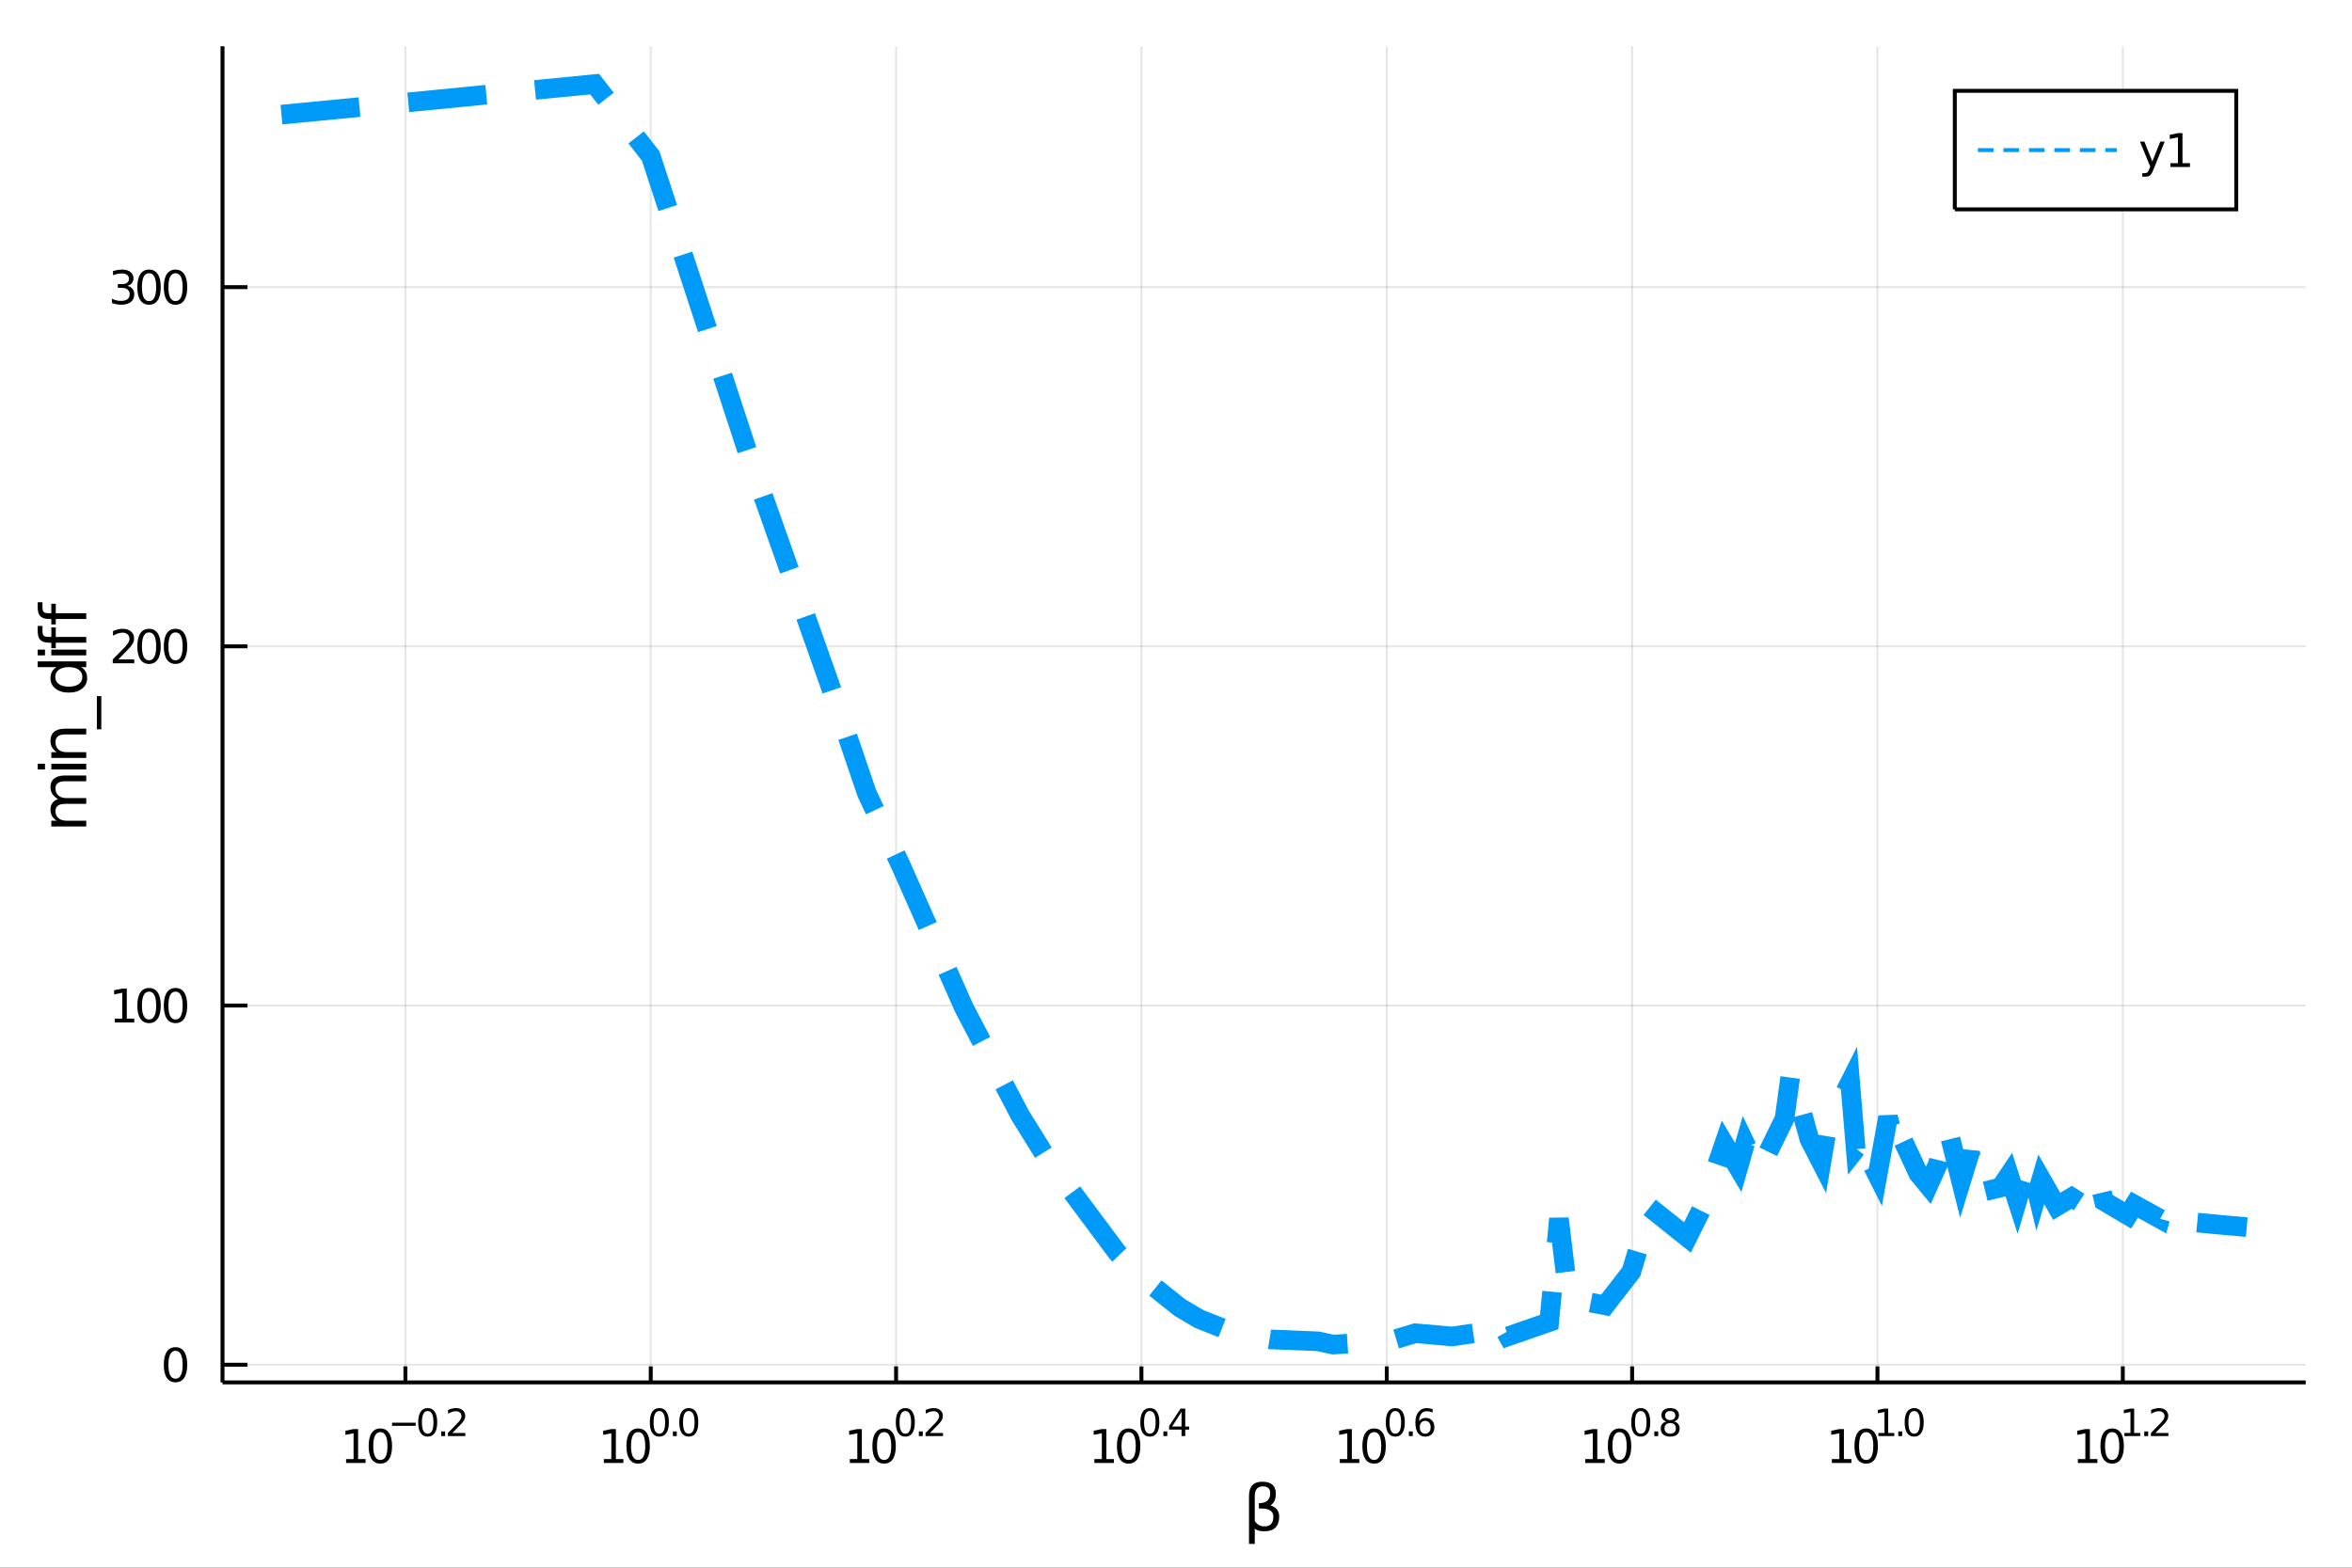 <?xml version="1.0" encoding="utf-8"?>
<svg xmlns="http://www.w3.org/2000/svg" xmlns:xlink="http://www.w3.org/1999/xlink" width="600" height="400" viewBox="0 0 2400 1600">
<rect x="0" y="0" width="2400" height="1600" fill="#333333" stroke="none"/>
<defs>
  <clipPath id="clip460">
    <rect x="0" y="0" width="2400" height="1600"/>
  </clipPath>
</defs>
<path clip-path="url(#clip460)" d="
M0 1600 L2400 1600 L2400 0 L0 0  Z
  " fill="#ffffff" fill-rule="evenodd" fill-opacity="1"/>
<defs>
  <clipPath id="clip461">
    <rect x="480" y="0" width="1681" height="1600"/>
  </clipPath>
</defs>
<path clip-path="url(#clip460)" d="
M227.042 1410.9 L2352.76 1410.9 L2352.76 47.244 L227.042 47.244  Z
  " fill="#ffffff" fill-rule="evenodd" fill-opacity="1"/>
<defs>
  <clipPath id="clip462">
    <rect x="227" y="47" width="2127" height="1365"/>
  </clipPath>
</defs>
<polyline clip-path="url(#clip462)" style="stroke:#000000; stroke-width:2; stroke-opacity:0.1; fill:none" points="
  413.669,1410.9 413.669,47.244 
  "/>
<polyline clip-path="url(#clip462)" style="stroke:#000000; stroke-width:2; stroke-opacity:0.1; fill:none" points="
  664.02,1410.9 664.02,47.244 
  "/>
<polyline clip-path="url(#clip462)" style="stroke:#000000; stroke-width:2; stroke-opacity:0.1; fill:none" points="
  914.372,1410.9 914.372,47.244 
  "/>
<polyline clip-path="url(#clip462)" style="stroke:#000000; stroke-width:2; stroke-opacity:0.1; fill:none" points="
  1164.72,1410.9 1164.72,47.244 
  "/>
<polyline clip-path="url(#clip462)" style="stroke:#000000; stroke-width:2; stroke-opacity:0.1; fill:none" points="
  1415.07,1410.9 1415.07,47.244 
  "/>
<polyline clip-path="url(#clip462)" style="stroke:#000000; stroke-width:2; stroke-opacity:0.1; fill:none" points="
  1665.43,1410.9 1665.43,47.244 
  "/>
<polyline clip-path="url(#clip462)" style="stroke:#000000; stroke-width:2; stroke-opacity:0.1; fill:none" points="
  1915.78,1410.9 1915.78,47.244 
  "/>
<polyline clip-path="url(#clip462)" style="stroke:#000000; stroke-width:2; stroke-opacity:0.1; fill:none" points="
  2166.13,1410.9 2166.13,47.244 
  "/>
<polyline clip-path="url(#clip460)" style="stroke:#000000; stroke-width:4; stroke-opacity:1; fill:none" points="
  227.042,1410.9 2352.76,1410.9 
  "/>
<polyline clip-path="url(#clip460)" style="stroke:#000000; stroke-width:4; stroke-opacity:1; fill:none" points="
  413.669,1410.9 413.669,1394.53 
  "/>
<polyline clip-path="url(#clip460)" style="stroke:#000000; stroke-width:4; stroke-opacity:1; fill:none" points="
  664.02,1410.9 664.02,1394.53 
  "/>
<polyline clip-path="url(#clip460)" style="stroke:#000000; stroke-width:4; stroke-opacity:1; fill:none" points="
  914.372,1410.9 914.372,1394.53 
  "/>
<polyline clip-path="url(#clip460)" style="stroke:#000000; stroke-width:4; stroke-opacity:1; fill:none" points="
  1164.72,1410.9 1164.72,1394.53 
  "/>
<polyline clip-path="url(#clip460)" style="stroke:#000000; stroke-width:4; stroke-opacity:1; fill:none" points="
  1415.07,1410.9 1415.07,1394.53 
  "/>
<polyline clip-path="url(#clip460)" style="stroke:#000000; stroke-width:4; stroke-opacity:1; fill:none" points="
  1665.43,1410.9 1665.43,1394.53 
  "/>
<polyline clip-path="url(#clip460)" style="stroke:#000000; stroke-width:4; stroke-opacity:1; fill:none" points="
  1915.78,1410.9 1915.78,1394.53 
  "/>
<polyline clip-path="url(#clip460)" style="stroke:#000000; stroke-width:4; stroke-opacity:1; fill:none" points="
  2166.13,1410.9 2166.13,1394.53 
  "/>
<path clip-path="url(#clip460)" d="M 0 0 M353.145 1489.17 L360.784 1489.17 L360.784 1462.8 L352.473 1464.47 L352.473 1460.21 L360.737 1458.54 L365.413 1458.54 L365.413 1489.17 L373.052 1489.17 L373.052 1493.1 L353.145 1493.1 L353.145 1489.17 Z" fill="#000000" fill-rule="evenodd" fill-opacity="1" /><path clip-path="url(#clip460)" d="M 0 0 M388.121 1461.62 Q384.51 1461.62 382.682 1465.19 Q380.876 1468.73 380.876 1475.86 Q380.876 1482.97 382.682 1486.53 Q384.51 1490.07 388.121 1490.07 Q391.756 1490.07 393.561 1486.53 Q395.39 1482.97 395.39 1475.86 Q395.39 1468.73 393.561 1465.19 Q391.756 1461.62 388.121 1461.62 M388.121 1457.92 Q393.932 1457.92 396.987 1462.53 Q400.066 1467.11 400.066 1475.86 Q400.066 1484.59 396.987 1489.19 Q393.932 1493.78 388.121 1493.78 Q382.311 1493.78 379.233 1489.19 Q376.177 1484.59 376.177 1475.86 Q376.177 1467.11 379.233 1462.53 Q382.311 1457.92 388.121 1457.92 Z" fill="#000000" fill-rule="evenodd" fill-opacity="1" /><path clip-path="url(#clip460)" d="M 0 0 M400.066 1452.02 L424.177 1452.02 L424.177 1455.22 L400.066 1455.22 L400.066 1452.02 Z" fill="#000000" fill-rule="evenodd" fill-opacity="1" /><path clip-path="url(#clip460)" d="M 0 0 M436.421 1440.11 Q433.487 1440.11 432.001 1443.01 Q430.534 1445.89 430.534 1451.68 Q430.534 1457.46 432.001 1460.35 Q433.487 1463.23 436.421 1463.23 Q439.374 1463.23 440.841 1460.35 Q442.327 1457.46 442.327 1451.68 Q442.327 1445.89 440.841 1443.01 Q439.374 1440.11 436.421 1440.11 M436.421 1437.11 Q441.142 1437.11 443.625 1440.85 Q446.126 1444.57 446.126 1451.68 Q446.126 1458.77 443.625 1462.51 Q441.142 1466.24 436.421 1466.24 Q431.7 1466.24 429.199 1462.51 Q426.716 1458.77 426.716 1451.68 Q426.716 1444.57 429.199 1440.85 Q431.7 1437.11 436.421 1437.11 Z" fill="#000000" fill-rule="evenodd" fill-opacity="1" /><path clip-path="url(#clip460)" d="M 0 0 M450.245 1460.92 L454.213 1460.92 L454.213 1465.69 L450.245 1465.69 L450.245 1460.92 Z" fill="#000000" fill-rule="evenodd" fill-opacity="1" /><path clip-path="url(#clip460)" d="M 0 0 M461.605 1462.5 L474.864 1462.5 L474.864 1465.69 L457.035 1465.69 L457.035 1462.5 Q459.197 1460.26 462.921 1456.5 Q466.664 1452.72 467.623 1451.63 Q469.448 1449.58 470.162 1448.16 Q470.896 1446.74 470.896 1445.36 Q470.896 1443.12 469.316 1441.71 Q467.755 1440.3 465.235 1440.3 Q463.448 1440.3 461.454 1440.92 Q459.48 1441.54 457.223 1442.8 L457.223 1438.97 Q459.517 1438.05 461.511 1437.58 Q463.504 1437.11 465.16 1437.11 Q469.523 1437.11 472.118 1439.29 Q474.714 1441.47 474.714 1445.12 Q474.714 1446.85 474.056 1448.41 Q473.416 1449.95 471.705 1452.06 Q471.234 1452.6 468.714 1455.22 Q466.194 1457.81 461.605 1462.5 Z" fill="#000000" fill-rule="evenodd" fill-opacity="1" /><path clip-path="url(#clip460)" d="M 0 0 M616.173 1489.17 L623.812 1489.17 L623.812 1462.8 L615.501 1464.47 L615.501 1460.21 L623.765 1458.54 L628.441 1458.54 L628.441 1489.17 L636.08 1489.17 L636.08 1493.1 L616.173 1493.1 L616.173 1489.17 Z" fill="#000000" fill-rule="evenodd" fill-opacity="1" /><path clip-path="url(#clip460)" d="M 0 0 M651.149 1461.62 Q647.538 1461.62 645.71 1465.19 Q643.904 1468.73 643.904 1475.86 Q643.904 1482.97 645.71 1486.53 Q647.538 1490.07 651.149 1490.07 Q654.784 1490.07 656.589 1486.53 Q658.418 1482.97 658.418 1475.86 Q658.418 1468.73 656.589 1465.19 Q654.784 1461.62 651.149 1461.62 M651.149 1457.92 Q656.959 1457.92 660.015 1462.53 Q663.094 1467.11 663.094 1475.86 Q663.094 1484.59 660.015 1489.19 Q656.959 1493.78 651.149 1493.78 Q645.339 1493.78 642.261 1489.19 Q639.205 1484.59 639.205 1475.86 Q639.205 1467.11 642.261 1462.53 Q645.339 1457.92 651.149 1457.92 Z" fill="#000000" fill-rule="evenodd" fill-opacity="1" /><path clip-path="url(#clip460)" d="M 0 0 M672.799 1440.11 Q669.865 1440.11 668.379 1443.01 Q666.912 1445.89 666.912 1451.68 Q666.912 1457.46 668.379 1460.35 Q669.865 1463.23 672.799 1463.23 Q675.751 1463.23 677.218 1460.35 Q678.704 1457.46 678.704 1451.68 Q678.704 1445.89 677.218 1443.01 Q675.751 1440.11 672.799 1440.11 M672.799 1437.11 Q677.519 1437.11 680.002 1440.85 Q682.503 1444.57 682.503 1451.68 Q682.503 1458.77 680.002 1462.51 Q677.519 1466.24 672.799 1466.24 Q668.078 1466.24 665.576 1462.51 Q663.094 1458.77 663.094 1451.68 Q663.094 1444.57 665.576 1440.85 Q668.078 1437.11 672.799 1437.11 Z" fill="#000000" fill-rule="evenodd" fill-opacity="1" /><path clip-path="url(#clip460)" d="M 0 0 M686.622 1460.92 L690.591 1460.92 L690.591 1465.69 L686.622 1465.69 L686.622 1460.92 Z" fill="#000000" fill-rule="evenodd" fill-opacity="1" /><path clip-path="url(#clip460)" d="M 0 0 M702.835 1440.11 Q699.901 1440.11 698.415 1443.01 Q696.948 1445.89 696.948 1451.68 Q696.948 1457.46 698.415 1460.35 Q699.901 1463.23 702.835 1463.23 Q705.787 1463.23 707.254 1460.35 Q708.74 1457.46 708.74 1451.68 Q708.74 1445.89 707.254 1443.01 Q705.787 1440.11 702.835 1440.11 M702.835 1437.11 Q707.555 1437.11 710.038 1440.85 Q712.539 1444.57 712.539 1451.68 Q712.539 1458.77 710.038 1462.51 Q707.555 1466.24 702.835 1466.24 Q698.114 1466.24 695.612 1462.51 Q693.13 1458.77 693.13 1451.68 Q693.13 1444.57 695.612 1440.85 Q698.114 1437.11 702.835 1437.11 Z" fill="#000000" fill-rule="evenodd" fill-opacity="1" /><path clip-path="url(#clip460)" d="M 0 0 M867.173 1489.17 L874.812 1489.17 L874.812 1462.8 L866.502 1464.47 L866.502 1460.21 L874.766 1458.54 L879.441 1458.54 L879.441 1489.17 L887.08 1489.17 L887.08 1493.1 L867.173 1493.1 L867.173 1489.17 Z" fill="#000000" fill-rule="evenodd" fill-opacity="1" /><path clip-path="url(#clip460)" d="M 0 0 M902.15 1461.62 Q898.539 1461.62 896.71 1465.19 Q894.904 1468.73 894.904 1475.86 Q894.904 1482.97 896.71 1486.53 Q898.539 1490.07 902.15 1490.07 Q905.784 1490.07 907.589 1486.53 Q909.418 1482.97 909.418 1475.86 Q909.418 1468.73 907.589 1465.19 Q905.784 1461.62 902.15 1461.62 M902.15 1457.92 Q907.96 1457.92 911.015 1462.53 Q914.094 1467.11 914.094 1475.86 Q914.094 1484.59 911.015 1489.19 Q907.96 1493.78 902.15 1493.78 Q896.34 1493.78 893.261 1489.19 Q890.205 1484.59 890.205 1475.86 Q890.205 1467.11 893.261 1462.53 Q896.34 1457.92 902.15 1457.92 Z" fill="#000000" fill-rule="evenodd" fill-opacity="1" /><path clip-path="url(#clip460)" d="M 0 0 M923.799 1440.11 Q920.865 1440.11 919.379 1443.01 Q917.912 1445.89 917.912 1451.68 Q917.912 1457.46 919.379 1460.35 Q920.865 1463.23 923.799 1463.23 Q926.752 1463.23 928.219 1460.35 Q929.705 1457.46 929.705 1451.68 Q929.705 1445.89 928.219 1443.01 Q926.752 1440.11 923.799 1440.11 M923.799 1437.11 Q928.52 1437.11 931.002 1440.85 Q933.504 1444.57 933.504 1451.68 Q933.504 1458.77 931.002 1462.51 Q928.52 1466.24 923.799 1466.24 Q919.078 1466.24 916.577 1462.51 Q914.094 1458.77 914.094 1451.68 Q914.094 1444.57 916.577 1440.85 Q919.078 1437.11 923.799 1437.11 Z" fill="#000000" fill-rule="evenodd" fill-opacity="1" /><path clip-path="url(#clip460)" d="M 0 0 M937.623 1460.92 L941.591 1460.92 L941.591 1465.69 L937.623 1465.69 L937.623 1460.92 Z" fill="#000000" fill-rule="evenodd" fill-opacity="1" /><path clip-path="url(#clip460)" d="M 0 0 M948.982 1462.5 L962.242 1462.5 L962.242 1465.69 L944.412 1465.69 L944.412 1462.5 Q946.575 1460.26 950.299 1456.5 Q954.042 1452.72 955.001 1451.63 Q956.825 1449.58 957.54 1448.16 Q958.274 1446.74 958.274 1445.36 Q958.274 1443.12 956.694 1441.71 Q955.133 1440.3 952.612 1440.3 Q950.826 1440.3 948.832 1440.92 Q946.857 1441.54 944.6 1442.8 L944.6 1438.97 Q946.895 1438.05 948.888 1437.58 Q950.882 1437.11 952.537 1437.11 Q956.901 1437.11 959.496 1439.29 Q962.091 1441.47 962.091 1445.12 Q962.091 1446.85 961.433 1448.41 Q960.794 1449.95 959.082 1452.06 Q958.612 1452.6 956.092 1455.22 Q953.572 1457.81 948.982 1462.5 Z" fill="#000000" fill-rule="evenodd" fill-opacity="1" /><path clip-path="url(#clip460)" d="M 0 0 M1116.68 1489.17 L1124.32 1489.17 L1124.32 1462.8 L1116.01 1464.47 L1116.01 1460.21 L1124.27 1458.54 L1128.95 1458.54 L1128.95 1489.17 L1136.59 1489.17 L1136.59 1493.1 L1116.68 1493.1 L1116.68 1489.17 Z" fill="#000000" fill-rule="evenodd" fill-opacity="1" /><path clip-path="url(#clip460)" d="M 0 0 M1151.65 1461.62 Q1148.04 1461.62 1146.22 1465.19 Q1144.41 1468.73 1144.41 1475.86 Q1144.41 1482.97 1146.22 1486.53 Q1148.04 1490.07 1151.65 1490.07 Q1155.29 1490.07 1157.09 1486.53 Q1158.92 1482.97 1158.92 1475.86 Q1158.92 1468.73 1157.09 1465.19 Q1155.29 1461.62 1151.65 1461.62 M1151.65 1457.92 Q1157.46 1457.92 1160.52 1462.53 Q1163.6 1467.11 1163.6 1475.86 Q1163.6 1484.59 1160.52 1489.19 Q1157.46 1493.78 1151.65 1493.78 Q1145.84 1493.78 1142.77 1489.19 Q1139.71 1484.59 1139.71 1475.86 Q1139.71 1467.11 1142.77 1462.53 Q1145.84 1457.92 1151.65 1457.92 Z" fill="#000000" fill-rule="evenodd" fill-opacity="1" /><path clip-path="url(#clip460)" d="M 0 0 M1173.3 1440.11 Q1170.37 1440.11 1168.88 1443.01 Q1167.42 1445.89 1167.42 1451.68 Q1167.42 1457.46 1168.88 1460.35 Q1170.37 1463.23 1173.3 1463.23 Q1176.26 1463.23 1177.72 1460.35 Q1179.21 1457.46 1179.21 1451.68 Q1179.21 1445.89 1177.72 1443.01 Q1176.26 1440.11 1173.3 1440.11 M1173.3 1437.11 Q1178.02 1437.11 1180.51 1440.85 Q1183.01 1444.57 1183.01 1451.68 Q1183.01 1458.77 1180.51 1462.51 Q1178.02 1466.24 1173.3 1466.24 Q1168.58 1466.24 1166.08 1462.51 Q1163.6 1458.77 1163.6 1451.68 Q1163.6 1444.57 1166.08 1440.85 Q1168.58 1437.11 1173.3 1437.11 Z" fill="#000000" fill-rule="evenodd" fill-opacity="1" /><path clip-path="url(#clip460)" d="M 0 0 M1187.13 1460.92 L1191.1 1460.92 L1191.1 1465.69 L1187.13 1465.69 L1187.13 1460.92 Z" fill="#000000" fill-rule="evenodd" fill-opacity="1" /><path clip-path="url(#clip460)" d="M 0 0 M1205.65 1440.92 L1196.06 1455.91 L1205.65 1455.91 L1205.65 1440.92 M1204.66 1437.61 L1209.43 1437.61 L1209.43 1455.91 L1213.44 1455.91 L1213.44 1459.07 L1209.43 1459.07 L1209.43 1465.69 L1205.65 1465.69 L1205.65 1459.07 L1192.98 1459.07 L1192.98 1455.41 L1204.66 1437.61 Z" fill="#000000" fill-rule="evenodd" fill-opacity="1" /><path clip-path="url(#clip460)" d="M 0 0 M1367.16 1489.17 L1374.8 1489.17 L1374.8 1462.8 L1366.49 1464.47 L1366.49 1460.21 L1374.75 1458.54 L1379.43 1458.54 L1379.43 1489.17 L1387.07 1489.17 L1387.07 1493.1 L1367.16 1493.1 L1367.16 1489.17 Z" fill="#000000" fill-rule="evenodd" fill-opacity="1" /><path clip-path="url(#clip460)" d="M 0 0 M1402.14 1461.62 Q1398.53 1461.62 1396.7 1465.19 Q1394.89 1468.73 1394.89 1475.86 Q1394.89 1482.97 1396.7 1486.53 Q1398.53 1490.07 1402.14 1490.07 Q1405.77 1490.07 1407.58 1486.53 Q1409.41 1482.97 1409.41 1475.86 Q1409.41 1468.73 1407.58 1465.19 Q1405.77 1461.62 1402.14 1461.62 M1402.14 1457.92 Q1407.95 1457.92 1411 1462.53 Q1414.08 1467.11 1414.08 1475.86 Q1414.08 1484.59 1411 1489.19 Q1407.95 1493.78 1402.14 1493.78 Q1396.33 1493.78 1393.25 1489.19 Q1390.19 1484.59 1390.19 1475.86 Q1390.19 1467.11 1393.25 1462.53 Q1396.33 1457.92 1402.14 1457.92 Z" fill="#000000" fill-rule="evenodd" fill-opacity="1" /><path clip-path="url(#clip460)" d="M 0 0 M1423.79 1440.11 Q1420.85 1440.11 1419.37 1443.01 Q1417.9 1445.89 1417.9 1451.68 Q1417.9 1457.46 1419.37 1460.35 Q1420.85 1463.23 1423.79 1463.23 Q1426.74 1463.23 1428.21 1460.35 Q1429.69 1457.46 1429.69 1451.68 Q1429.69 1445.89 1428.21 1443.01 Q1426.74 1440.11 1423.79 1440.11 M1423.79 1437.11 Q1428.51 1437.11 1430.99 1440.85 Q1433.49 1444.57 1433.49 1451.68 Q1433.49 1458.77 1430.99 1462.51 Q1428.51 1466.24 1423.79 1466.24 Q1419.07 1466.24 1416.56 1462.51 Q1414.08 1458.77 1414.08 1451.68 Q1414.08 1444.57 1416.56 1440.85 Q1419.07 1437.11 1423.79 1437.11 Z" fill="#000000" fill-rule="evenodd" fill-opacity="1" /><path clip-path="url(#clip460)" d="M 0 0 M1437.61 1460.92 L1441.58 1460.92 L1441.58 1465.69 L1437.61 1465.69 L1437.61 1460.92 Z" fill="#000000" fill-rule="evenodd" fill-opacity="1" /><path clip-path="url(#clip460)" d="M 0 0 M1454.29 1450.14 Q1451.74 1450.14 1450.23 1451.89 Q1448.75 1453.64 1448.75 1456.68 Q1448.75 1459.71 1450.23 1461.48 Q1451.74 1463.23 1454.29 1463.23 Q1456.85 1463.23 1458.34 1461.48 Q1459.84 1459.71 1459.84 1456.68 Q1459.84 1453.64 1458.34 1451.89 Q1456.85 1450.14 1454.29 1450.14 M1461.84 1438.23 L1461.84 1441.69 Q1460.41 1441.02 1458.94 1440.66 Q1457.49 1440.3 1456.06 1440.3 Q1452.3 1440.3 1450.31 1442.84 Q1448.33 1445.38 1448.05 1450.52 Q1449.16 1448.88 1450.83 1448.01 Q1452.51 1447.13 1454.52 1447.13 Q1458.75 1447.13 1461.2 1449.71 Q1463.66 1452.26 1463.66 1456.68 Q1463.66 1461.01 1461.1 1463.62 Q1458.54 1466.24 1454.29 1466.24 Q1449.42 1466.24 1446.85 1462.51 Q1444.27 1458.77 1444.27 1451.68 Q1444.27 1445.02 1447.43 1441.07 Q1450.59 1437.11 1455.91 1437.11 Q1457.34 1437.11 1458.79 1437.39 Q1460.26 1437.67 1461.84 1438.23 Z" fill="#000000" fill-rule="evenodd" fill-opacity="1" /><path clip-path="url(#clip460)" d="M 0 0 M1617.62 1489.17 L1625.26 1489.17 L1625.26 1462.8 L1616.94 1464.47 L1616.94 1460.21 L1625.21 1458.54 L1629.88 1458.54 L1629.88 1489.17 L1637.52 1489.17 L1637.52 1493.1 L1617.62 1493.1 L1617.62 1489.17 Z" fill="#000000" fill-rule="evenodd" fill-opacity="1" /><path clip-path="url(#clip460)" d="M 0 0 M1652.59 1461.62 Q1648.98 1461.62 1647.15 1465.19 Q1645.35 1468.73 1645.35 1475.86 Q1645.35 1482.97 1647.15 1486.53 Q1648.98 1490.07 1652.59 1490.07 Q1656.23 1490.07 1658.03 1486.53 Q1659.86 1482.97 1659.86 1475.86 Q1659.86 1468.73 1658.03 1465.19 Q1656.23 1461.62 1652.59 1461.62 M1652.59 1457.92 Q1658.4 1457.92 1661.46 1462.53 Q1664.54 1467.11 1664.54 1475.86 Q1664.54 1484.59 1661.46 1489.19 Q1658.4 1493.78 1652.59 1493.78 Q1646.78 1493.78 1643.7 1489.19 Q1640.65 1484.59 1640.65 1475.86 Q1640.65 1467.11 1643.7 1462.53 Q1646.78 1457.92 1652.59 1457.92 Z" fill="#000000" fill-rule="evenodd" fill-opacity="1" /><path clip-path="url(#clip460)" d="M 0 0 M1674.24 1440.11 Q1671.31 1440.11 1669.82 1443.01 Q1668.36 1445.89 1668.36 1451.68 Q1668.36 1457.46 1669.82 1460.35 Q1671.31 1463.23 1674.24 1463.23 Q1677.19 1463.23 1678.66 1460.35 Q1680.15 1457.46 1680.15 1451.68 Q1680.15 1445.89 1678.66 1443.01 Q1677.19 1440.11 1674.24 1440.11 M1674.24 1437.11 Q1678.96 1437.11 1681.45 1440.85 Q1683.95 1444.57 1683.95 1451.68 Q1683.95 1458.77 1681.45 1462.51 Q1678.96 1466.24 1674.24 1466.24 Q1669.52 1466.24 1667.02 1462.51 Q1664.54 1458.77 1664.54 1451.68 Q1664.54 1444.57 1667.02 1440.85 Q1669.52 1437.11 1674.24 1437.11 Z" fill="#000000" fill-rule="evenodd" fill-opacity="1" /><path clip-path="url(#clip460)" d="M 0 0 M1688.07 1460.92 L1692.03 1460.92 L1692.03 1465.69 L1688.07 1465.69 L1688.07 1460.92 Z" fill="#000000" fill-rule="evenodd" fill-opacity="1" /><path clip-path="url(#clip460)" d="M 0 0 M1704.28 1452.36 Q1701.57 1452.36 1700.01 1453.81 Q1698.47 1455.26 1698.47 1457.79 Q1698.47 1460.33 1700.01 1461.78 Q1701.57 1463.23 1704.28 1463.23 Q1706.99 1463.23 1708.55 1461.78 Q1710.11 1460.31 1710.11 1457.79 Q1710.11 1455.26 1708.55 1453.81 Q1707.01 1452.36 1704.28 1452.36 M1700.48 1450.74 Q1698.03 1450.14 1696.66 1448.47 Q1695.31 1446.79 1695.31 1444.38 Q1695.31 1441.02 1697.7 1439.06 Q1700.1 1437.11 1704.28 1437.11 Q1708.47 1437.11 1710.86 1439.06 Q1713.25 1441.02 1713.25 1444.38 Q1713.25 1446.79 1711.88 1448.47 Q1710.52 1450.14 1708.1 1450.74 Q1710.84 1451.38 1712.37 1453.24 Q1713.91 1455.1 1713.91 1457.79 Q1713.91 1461.88 1711.41 1464.06 Q1708.92 1466.24 1704.28 1466.24 Q1699.63 1466.24 1697.13 1464.06 Q1694.65 1461.88 1694.65 1457.79 Q1694.65 1455.1 1696.19 1453.24 Q1697.73 1451.38 1700.48 1450.74 M1699.09 1444.74 Q1699.09 1446.92 1700.44 1448.15 Q1701.81 1449.37 1704.28 1449.37 Q1706.72 1449.37 1708.1 1448.15 Q1709.49 1446.92 1709.49 1444.74 Q1709.49 1442.56 1708.1 1441.34 Q1706.72 1440.11 1704.28 1440.11 Q1701.81 1440.11 1700.44 1441.34 Q1699.09 1442.56 1699.09 1444.74 Z" fill="#000000" fill-rule="evenodd" fill-opacity="1" /><path clip-path="url(#clip460)" d="M 0 0 M1869.27 1489.17 L1876.91 1489.17 L1876.91 1462.8 L1868.6 1464.47 L1868.6 1460.21 L1876.87 1458.54 L1881.54 1458.54 L1881.54 1489.17 L1889.18 1489.17 L1889.18 1493.1 L1869.27 1493.1 L1869.27 1489.17 Z" fill="#000000" fill-rule="evenodd" fill-opacity="1" /><path clip-path="url(#clip460)" d="M 0 0 M1904.25 1461.62 Q1900.64 1461.62 1898.81 1465.19 Q1897.01 1468.73 1897.01 1475.86 Q1897.01 1482.97 1898.81 1486.53 Q1900.64 1490.07 1904.25 1490.07 Q1907.89 1490.07 1909.69 1486.53 Q1911.52 1482.97 1911.52 1475.86 Q1911.52 1468.73 1909.69 1465.19 Q1907.89 1461.62 1904.25 1461.62 M1904.25 1457.92 Q1910.06 1457.92 1913.12 1462.53 Q1916.2 1467.11 1916.2 1475.86 Q1916.2 1484.59 1913.12 1489.19 Q1910.06 1493.78 1904.25 1493.78 Q1898.44 1493.78 1895.36 1489.19 Q1892.31 1484.59 1892.31 1475.86 Q1892.31 1467.11 1895.36 1462.53 Q1898.44 1457.92 1904.25 1457.92 Z" fill="#000000" fill-rule="evenodd" fill-opacity="1" /><path clip-path="url(#clip460)" d="M 0 0 M1916.74 1462.5 L1922.95 1462.5 L1922.95 1441.07 L1916.2 1442.43 L1916.2 1438.97 L1922.91 1437.61 L1926.71 1437.61 L1926.71 1462.5 L1932.92 1462.5 L1932.92 1465.69 L1916.74 1465.69 L1916.74 1462.5 Z" fill="#000000" fill-rule="evenodd" fill-opacity="1" /><path clip-path="url(#clip460)" d="M 0 0 M1937.03 1460.92 L1941 1460.92 L1941 1465.69 L1937.03 1465.69 L1937.03 1460.92 Z" fill="#000000" fill-rule="evenodd" fill-opacity="1" /><path clip-path="url(#clip460)" d="M 0 0 M1953.25 1440.11 Q1950.31 1440.11 1948.83 1443.01 Q1947.36 1445.89 1947.36 1451.68 Q1947.36 1457.46 1948.83 1460.35 Q1950.31 1463.23 1953.25 1463.23 Q1956.2 1463.23 1957.67 1460.35 Q1959.15 1457.46 1959.15 1451.68 Q1959.15 1445.89 1957.67 1443.01 Q1956.2 1440.11 1953.25 1440.11 M1953.25 1437.11 Q1957.97 1437.11 1960.45 1440.85 Q1962.95 1444.57 1962.95 1451.68 Q1962.95 1458.77 1960.45 1462.51 Q1957.97 1466.24 1953.25 1466.24 Q1948.53 1466.24 1946.02 1462.51 Q1943.54 1458.77 1943.54 1451.68 Q1943.54 1444.57 1946.02 1440.85 Q1948.53 1437.11 1953.25 1437.11 Z" fill="#000000" fill-rule="evenodd" fill-opacity="1" /><path clip-path="url(#clip460)" d="M 0 0 M2120.28 1489.17 L2127.91 1489.17 L2127.91 1462.8 L2119.6 1464.47 L2119.6 1460.21 L2127.87 1458.54 L2132.54 1458.54 L2132.54 1489.17 L2140.18 1489.17 L2140.18 1493.1 L2120.28 1493.1 L2120.28 1489.17 Z" fill="#000000" fill-rule="evenodd" fill-opacity="1" /><path clip-path="url(#clip460)" d="M 0 0 M2155.25 1461.62 Q2151.64 1461.62 2149.81 1465.19 Q2148.01 1468.73 2148.01 1475.86 Q2148.01 1482.97 2149.81 1486.53 Q2151.64 1490.07 2155.25 1490.07 Q2158.89 1490.07 2160.69 1486.53 Q2162.52 1482.97 2162.52 1475.86 Q2162.52 1468.73 2160.69 1465.19 Q2158.89 1461.62 2155.25 1461.62 M2155.25 1457.92 Q2161.06 1457.92 2164.12 1462.53 Q2167.2 1467.11 2167.2 1475.86 Q2167.2 1484.59 2164.12 1489.19 Q2161.06 1493.78 2155.25 1493.78 Q2149.44 1493.78 2146.36 1489.19 Q2143.31 1484.59 2143.31 1475.86 Q2143.31 1467.11 2146.36 1462.53 Q2149.44 1457.92 2155.25 1457.92 Z" fill="#000000" fill-rule="evenodd" fill-opacity="1" /><path clip-path="url(#clip460)" d="M 0 0 M2167.74 1462.5 L2173.95 1462.5 L2173.95 1441.07 L2167.2 1442.43 L2167.2 1438.97 L2173.91 1437.61 L2177.71 1437.61 L2177.71 1462.5 L2183.92 1462.5 L2183.92 1465.69 L2167.74 1465.69 L2167.74 1462.5 Z" fill="#000000" fill-rule="evenodd" fill-opacity="1" /><path clip-path="url(#clip460)" d="M 0 0 M2188.04 1460.92 L2192 1460.92 L2192 1465.69 L2188.04 1465.69 L2188.04 1460.92 Z" fill="#000000" fill-rule="evenodd" fill-opacity="1" /><path clip-path="url(#clip460)" d="M 0 0 M2199.4 1462.5 L2212.65 1462.5 L2212.65 1465.69 L2194.82 1465.69 L2194.82 1462.5 Q2196.99 1460.26 2200.71 1456.5 Q2204.45 1452.72 2205.41 1451.63 Q2207.24 1449.58 2207.95 1448.16 Q2208.69 1446.74 2208.69 1445.36 Q2208.69 1443.12 2207.11 1441.71 Q2205.55 1440.3 2203.02 1440.3 Q2201.24 1440.3 2199.24 1440.92 Q2197.27 1441.54 2195.01 1442.8 L2195.01 1438.97 Q2197.31 1438.05 2199.3 1437.58 Q2201.29 1437.11 2202.95 1437.11 Q2207.31 1437.11 2209.91 1439.29 Q2212.5 1441.47 2212.5 1445.12 Q2212.5 1446.85 2211.85 1448.41 Q2211.21 1449.95 2209.49 1452.06 Q2209.02 1452.6 2206.5 1455.22 Q2203.98 1457.81 2199.4 1462.5 Z" fill="#000000" fill-rule="evenodd" fill-opacity="1" /><path clip-path="url(#clip460)" d="M 0 0 M1280.38 1559.99 L1280.38 1575.74 L1274.49 1575.74 L1274.49 1526.76 Q1274.49 1512.25 1288.05 1512.25 Q1301.87 1512.25 1301.87 1524.5 Q1301.87 1533.22 1296.39 1536.4 Q1305.3 1539.27 1305.3 1547.77 Q1305.3 1562.85 1289.96 1562.85 Q1283.22 1562.85 1280.38 1559.99 M1280.38 1552.35 Q1283.92 1557.86 1290.19 1557.86 Q1299.35 1557.86 1299.35 1547.86 Q1299.35 1538.89 1284.58 1539.59 L1284.58 1534.18 Q1296.14 1534.18 1296.14 1523.99 Q1296.14 1517.02 1288.69 1517.02 Q1280.38 1517.02 1280.38 1526.95 L1280.38 1552.35 Z" fill="#000000" fill-rule="evenodd" fill-opacity="1" /><polyline clip-path="url(#clip462)" style="stroke:#000000; stroke-width:2; stroke-opacity:0.1; fill:none" points="
  227.042,1392.86 2352.76,1392.86 
  "/>
<polyline clip-path="url(#clip462)" style="stroke:#000000; stroke-width:2; stroke-opacity:0.1; fill:none" points="
  227.042,1026.26 2352.76,1026.26 
  "/>
<polyline clip-path="url(#clip462)" style="stroke:#000000; stroke-width:2; stroke-opacity:0.1; fill:none" points="
  227.042,659.658 2352.76,659.658 
  "/>
<polyline clip-path="url(#clip462)" style="stroke:#000000; stroke-width:2; stroke-opacity:0.1; fill:none" points="
  227.042,293.057 2352.76,293.057 
  "/>
<polyline clip-path="url(#clip460)" style="stroke:#000000; stroke-width:4; stroke-opacity:1; fill:none" points="
  227.042,1410.9 227.042,47.244 
  "/>
<polyline clip-path="url(#clip460)" style="stroke:#000000; stroke-width:4; stroke-opacity:1; fill:none" points="
  227.042,1392.86 252.551,1392.86 
  "/>
<polyline clip-path="url(#clip460)" style="stroke:#000000; stroke-width:4; stroke-opacity:1; fill:none" points="
  227.042,1026.26 252.551,1026.26 
  "/>
<polyline clip-path="url(#clip460)" style="stroke:#000000; stroke-width:4; stroke-opacity:1; fill:none" points="
  227.042,659.658 252.551,659.658 
  "/>
<polyline clip-path="url(#clip460)" style="stroke:#000000; stroke-width:4; stroke-opacity:1; fill:none" points="
  227.042,293.057 252.551,293.057 
  "/>
<path clip-path="url(#clip460)" d="M 0 0 M179.098 1378.66 Q175.487 1378.66 173.658 1382.22 Q171.852 1385.76 171.852 1392.89 Q171.852 1400 173.658 1403.57 Q175.487 1407.11 179.098 1407.11 Q182.732 1407.11 184.538 1403.57 Q186.366 1400 186.366 1392.89 Q186.366 1385.76 184.538 1382.22 Q182.732 1378.66 179.098 1378.66 M179.098 1374.95 Q184.908 1374.95 187.963 1379.56 Q191.042 1384.14 191.042 1392.89 Q191.042 1401.62 187.963 1406.23 Q184.908 1410.81 179.098 1410.81 Q173.288 1410.81 170.209 1406.23 Q167.153 1401.62 167.153 1392.89 Q167.153 1384.14 170.209 1379.56 Q173.288 1374.95 179.098 1374.95 Z" fill="#000000" fill-rule="evenodd" fill-opacity="1" /><path clip-path="url(#clip460)" d="M 0 0 M117.107 1039.6 L124.746 1039.6 L124.746 1013.24 L116.436 1014.9 L116.436 1010.65 L124.7 1008.98 L129.376 1008.98 L129.376 1039.6 L137.015 1039.6 L137.015 1043.54 L117.107 1043.54 L117.107 1039.6 Z" fill="#000000" fill-rule="evenodd" fill-opacity="1" /><path clip-path="url(#clip460)" d="M 0 0 M152.084 1012.06 Q148.473 1012.06 146.644 1015.62 Q144.839 1019.16 144.839 1026.29 Q144.839 1033.4 146.644 1036.96 Q148.473 1040.51 152.084 1040.51 Q155.718 1040.51 157.524 1036.96 Q159.353 1033.4 159.353 1026.29 Q159.353 1019.16 157.524 1015.62 Q155.718 1012.06 152.084 1012.06 M152.084 1008.35 Q157.894 1008.35 160.95 1012.96 Q164.028 1017.54 164.028 1026.29 Q164.028 1035.02 160.95 1039.63 Q157.894 1044.21 152.084 1044.21 Q146.274 1044.21 143.195 1039.63 Q140.14 1035.02 140.14 1026.29 Q140.14 1017.54 143.195 1012.96 Q146.274 1008.35 152.084 1008.35 Z" fill="#000000" fill-rule="evenodd" fill-opacity="1" /><path clip-path="url(#clip460)" d="M 0 0 M179.098 1012.06 Q175.487 1012.06 173.658 1015.62 Q171.852 1019.16 171.852 1026.29 Q171.852 1033.4 173.658 1036.96 Q175.487 1040.51 179.098 1040.51 Q182.732 1040.51 184.538 1036.96 Q186.366 1033.4 186.366 1026.29 Q186.366 1019.16 184.538 1015.62 Q182.732 1012.06 179.098 1012.06 M179.098 1008.35 Q184.908 1008.35 187.963 1012.96 Q191.042 1017.54 191.042 1026.29 Q191.042 1035.02 187.963 1039.63 Q184.908 1044.21 179.098 1044.21 Q173.288 1044.21 170.209 1039.63 Q167.153 1035.02 167.153 1026.29 Q167.153 1017.54 170.209 1012.96 Q173.288 1008.35 179.098 1008.35 Z" fill="#000000" fill-rule="evenodd" fill-opacity="1" /><path clip-path="url(#clip460)" d="M 0 0 M120.695 673.003 L137.015 673.003 L137.015 676.938 L115.07 676.938 L115.07 673.003 Q117.732 670.248 122.316 665.619 Q126.922 660.966 128.103 659.623 Q130.348 657.1 131.228 655.364 Q132.13 653.605 132.13 651.915 Q132.13 649.16 130.186 647.424 Q128.265 645.688 125.163 645.688 Q122.964 645.688 120.51 646.452 Q118.08 647.216 115.302 648.767 L115.302 644.045 Q118.126 642.91 120.58 642.332 Q123.033 641.753 125.07 641.753 Q130.441 641.753 133.635 644.438 Q136.829 647.123 136.829 651.614 Q136.829 653.744 136.019 655.665 Q135.232 657.563 133.126 660.156 Q132.547 660.827 129.445 664.045 Q126.343 667.239 120.695 673.003 Z" fill="#000000" fill-rule="evenodd" fill-opacity="1" /><path clip-path="url(#clip460)" d="M 0 0 M152.084 645.457 Q148.473 645.457 146.644 649.022 Q144.839 652.563 144.839 659.693 Q144.839 666.799 146.644 670.364 Q148.473 673.906 152.084 673.906 Q155.718 673.906 157.524 670.364 Q159.353 666.799 159.353 659.693 Q159.353 652.563 157.524 649.022 Q155.718 645.457 152.084 645.457 M152.084 641.753 Q157.894 641.753 160.95 646.36 Q164.028 650.943 164.028 659.693 Q164.028 668.42 160.95 673.026 Q157.894 677.609 152.084 677.609 Q146.274 677.609 143.195 673.026 Q140.14 668.42 140.14 659.693 Q140.14 650.943 143.195 646.36 Q146.274 641.753 152.084 641.753 Z" fill="#000000" fill-rule="evenodd" fill-opacity="1" /><path clip-path="url(#clip460)" d="M 0 0 M179.098 645.457 Q175.487 645.457 173.658 649.022 Q171.852 652.563 171.852 659.693 Q171.852 666.799 173.658 670.364 Q175.487 673.906 179.098 673.906 Q182.732 673.906 184.538 670.364 Q186.366 666.799 186.366 659.693 Q186.366 652.563 184.538 649.022 Q182.732 645.457 179.098 645.457 M179.098 641.753 Q184.908 641.753 187.963 646.36 Q191.042 650.943 191.042 659.693 Q191.042 668.42 187.963 673.026 Q184.908 677.609 179.098 677.609 Q173.288 677.609 170.209 673.026 Q167.153 668.42 167.153 659.693 Q167.153 650.943 170.209 646.36 Q173.288 641.753 179.098 641.753 Z" fill="#000000" fill-rule="evenodd" fill-opacity="1" /><path clip-path="url(#clip460)" d="M 0 0 M129.885 291.703 Q133.242 292.421 135.117 294.689 Q137.015 296.958 137.015 300.291 Q137.015 305.407 133.496 308.208 Q129.978 311.009 123.496 311.009 Q121.32 311.009 119.006 310.569 Q116.714 310.152 114.26 309.296 L114.26 304.782 Q116.205 305.916 118.519 306.495 Q120.834 307.074 123.357 307.074 Q127.755 307.074 130.047 305.337 Q132.362 303.601 132.362 300.291 Q132.362 297.236 130.209 295.523 Q128.08 293.787 124.26 293.787 L120.232 293.787 L120.232 289.944 L124.445 289.944 Q127.894 289.944 129.723 288.578 Q131.552 287.189 131.552 284.597 Q131.552 281.935 129.654 280.523 Q127.779 279.088 124.26 279.088 Q122.339 279.088 120.14 279.504 Q117.941 279.921 115.302 280.801 L115.302 276.634 Q117.964 275.893 120.279 275.523 Q122.617 275.152 124.677 275.152 Q130.001 275.152 133.103 277.583 Q136.204 279.99 136.204 284.111 Q136.204 286.981 134.561 288.972 Q132.917 290.939 129.885 291.703 Z" fill="#000000" fill-rule="evenodd" fill-opacity="1" /><path clip-path="url(#clip460)" d="M 0 0 M152.084 278.856 Q148.473 278.856 146.644 282.421 Q144.839 285.963 144.839 293.092 Q144.839 300.199 146.644 303.763 Q148.473 307.305 152.084 307.305 Q155.718 307.305 157.524 303.763 Q159.353 300.199 159.353 293.092 Q159.353 285.963 157.524 282.421 Q155.718 278.856 152.084 278.856 M152.084 275.152 Q157.894 275.152 160.95 279.759 Q164.028 284.342 164.028 293.092 Q164.028 301.819 160.95 306.425 Q157.894 311.009 152.084 311.009 Q146.274 311.009 143.195 306.425 Q140.14 301.819 140.14 293.092 Q140.14 284.342 143.195 279.759 Q146.274 275.152 152.084 275.152 Z" fill="#000000" fill-rule="evenodd" fill-opacity="1" /><path clip-path="url(#clip460)" d="M 0 0 M179.098 278.856 Q175.487 278.856 173.658 282.421 Q171.852 285.963 171.852 293.092 Q171.852 300.199 173.658 303.763 Q175.487 307.305 179.098 307.305 Q182.732 307.305 184.538 303.763 Q186.366 300.199 186.366 293.092 Q186.366 285.963 184.538 282.421 Q182.732 278.856 179.098 278.856 M179.098 275.152 Q184.908 275.152 187.963 279.759 Q191.042 284.342 191.042 293.092 Q191.042 301.819 187.963 306.425 Q184.908 311.009 179.098 311.009 Q173.288 311.009 170.209 306.425 Q167.153 301.819 167.153 293.092 Q167.153 284.342 170.209 279.759 Q173.288 275.152 179.098 275.152 Z" fill="#000000" fill-rule="evenodd" fill-opacity="1" /><path clip-path="url(#clip460)" d="M 0 0 M59.199 815.533 Q55.253 813.336 53.375 810.281 Q51.497 807.225 51.497 803.088 Q51.497 797.518 55.412 794.494 Q59.295 791.47 66.488 791.47 L88.004 791.47 L88.004 797.358 L66.679 797.358 Q61.555 797.358 59.072 799.173 Q56.589 800.987 56.589 804.711 Q56.589 809.262 59.613 811.904 Q62.637 814.546 67.857 814.546 L88.004 814.546 L88.004 820.434 L66.679 820.434 Q61.523 820.434 59.072 822.248 Q56.589 824.063 56.589 827.85 Q56.589 832.338 59.645 834.98 Q62.669 837.622 67.857 837.622 L88.004 837.622 L88.004 843.51 L52.356 843.51 L52.356 837.622 L57.894 837.622 Q54.616 835.616 53.056 832.815 Q51.497 830.015 51.497 826.163 Q51.497 822.28 53.47 819.575 Q55.444 816.838 59.199 815.533 Z" fill="#000000" fill-rule="evenodd" fill-opacity="1" /><path clip-path="url(#clip460)" d="M 0 0 M52.356 785.327 L52.356 779.471 L88.004 779.471 L88.004 785.327 L52.356 785.327 M38.479 785.327 L38.479 779.471 L45.895 779.471 L45.895 785.327 L38.479 785.327 Z" fill="#000000" fill-rule="evenodd" fill-opacity="1" /><path clip-path="url(#clip460)" d="M 0 0 M66.488 743.696 L88.004 743.696 L88.004 749.552 L66.679 749.552 Q61.618 749.552 59.104 751.525 Q56.589 753.499 56.589 757.446 Q56.589 762.188 59.613 764.925 Q62.637 767.662 67.857 767.662 L88.004 767.662 L88.004 773.551 L52.356 773.551 L52.356 767.662 L57.894 767.662 Q54.68 765.562 53.088 762.729 Q51.497 759.864 51.497 756.141 Q51.497 749.998 55.316 746.847 Q59.104 743.696 66.488 743.696 Z" fill="#000000" fill-rule="evenodd" fill-opacity="1" /><path clip-path="url(#clip460)" d="M 0 0 M98.826 710.467 L103.377 710.467 L103.377 744.332 L98.826 744.332 L98.826 710.467 Z" fill="#000000" fill-rule="evenodd" fill-opacity="1" /><path clip-path="url(#clip460)" d="M 0 0 M57.767 680.866 L38.479 680.866 L38.479 675.01 L88.004 675.01 L88.004 680.866 L82.657 680.866 Q85.84 682.712 87.399 685.545 Q88.927 688.346 88.927 692.292 Q88.927 698.754 83.771 702.828 Q78.615 706.87 70.212 706.87 Q61.809 706.87 56.653 702.828 Q51.497 698.754 51.497 692.292 Q51.497 688.346 53.056 685.545 Q54.584 682.712 57.767 680.866 M70.212 700.823 Q76.673 700.823 80.365 698.181 Q84.026 695.507 84.026 690.86 Q84.026 686.213 80.365 683.54 Q76.673 680.866 70.212 680.866 Q63.751 680.866 60.09 683.54 Q56.398 686.213 56.398 690.86 Q56.398 695.507 60.09 698.181 Q63.751 700.823 70.212 700.823 Z" fill="#000000" fill-rule="evenodd" fill-opacity="1" /><path clip-path="url(#clip460)" d="M 0 0 M52.356 668.867 L52.356 663.01 L88.004 663.01 L88.004 668.867 L52.356 668.867 M38.479 668.867 L38.479 663.01 L45.895 663.01 L45.895 668.867 L38.479 668.867 Z" fill="#000000" fill-rule="evenodd" fill-opacity="1" /><path clip-path="url(#clip460)" d="M 0 0 M38.479 638.821 L43.349 638.821 L43.349 644.422 Q43.349 647.573 44.622 648.815 Q45.895 650.024 49.205 650.024 L52.356 650.024 L52.356 640.38 L56.908 640.38 L56.908 650.024 L88.004 650.024 L88.004 655.912 L56.908 655.912 L56.908 661.514 L52.356 661.514 L52.356 655.912 L49.874 655.912 Q43.922 655.912 41.216 653.143 Q38.479 650.374 38.479 644.359 L38.479 638.821 Z" fill="#000000" fill-rule="evenodd" fill-opacity="1" /><path clip-path="url(#clip460)" d="M 0 0 M38.479 614.631 L43.349 614.631 L43.349 620.233 Q43.349 623.384 44.622 624.625 Q45.895 625.835 49.205 625.835 L52.356 625.835 L52.356 616.19 L56.908 616.19 L56.908 625.835 L88.004 625.835 L88.004 631.723 L56.908 631.723 L56.908 637.325 L52.356 637.325 L52.356 631.723 L49.874 631.723 Q43.922 631.723 41.216 628.954 Q38.479 626.185 38.479 620.169 L38.479 614.631 Z" fill="#000000" fill-rule="evenodd" fill-opacity="1" /><polyline clip-path="url(#clip462)" style="stroke:#009af9; stroke-width:20; stroke-opacity:1; fill:none" stroke-dasharray="80, 50" points="
  287.204,116.984 386.32,107.427 470.121,99.216 542.713,92.086 606.743,85.838 664.02,159.3 763.136,462.217 846.937,699.236 884.444,809.264 919.529,883.92 
  983.56,1028.4 1040.84,1138.05 1067.36,1180.78 1139.95,1278.29 1162.14,1301.14 1203.98,1334.52 1223.75,1346.2 1261.26,1361.01 1296.35,1367.01 1345.06,1368.97 
  1360.38,1372.3 1417.65,1368.7 1444.18,1360.7 1481.68,1364.02 1516.77,1358.91 1527.98,1344.12 1538.96,1363.8 1580.8,1349.32 1590.77,1243.72 1600.57,1325.15 
  1638.08,1332.26 1664.6,1297.99 1673.16,1269.7 1681.59,1230.85 1689.89,1237.44 1721.88,1262.99 1737.19,1232.22 1759.38,1167.42 1773.69,1191.56 1780.71,1167.04 
  1794.47,1195.66 1801.22,1182.03 1820.99,1141.53 1827.43,1094.53 1846.28,1162.6 1858.5,1186.39 1864.51,1150.79 1887.89,1104.4 1893.59,1172.79 1904.79,1158.55 
  1910.31,1188.72 1915.78,1199.59 1926.54,1140.12 1937.1,1181.18 1942.3,1165.13 1957.62,1197.98 1967.59,1210.03 1977.39,1188.2 1987.01,1149.02 2001.13,1205.61 
  2010.34,1175.65 2014.89,1218.46 2041.42,1211.98 2049.98,1199.26 2058.41,1225.41 2070.81,1183.68 2078.92,1217.38 2082.94,1203.68 2098.69,1231.21 2114.01,1222.01 
  2136.2,1236.12 2143.4,1210.93 2146.97,1226.01 2171.29,1240.33 2178.04,1229.51 2204.24,1243.97 2207.43,1232.58 2235.32,1247.14 2264.71,1249.94 2292.59,1252.41 
  
  "/>
<path clip-path="url(#clip460)" d="
M1994.69 213.659 L2281.9 213.659 L2281.9 92.699 L1994.69 92.699  Z
  " fill="#ffffff" fill-rule="evenodd" fill-opacity="1"/>
<polyline clip-path="url(#clip460)" style="stroke:#000000; stroke-width:4; stroke-opacity:1; fill:none" points="
  1994.69,213.659 2281.9,213.659 2281.9,92.699 1994.69,92.699 1994.69,213.659 
  "/>
<polyline clip-path="url(#clip460)" style="stroke:#009af9; stroke-width:4; stroke-opacity:1; fill:none" stroke-dasharray="16, 10" points="
  2018.31,153.179 2160.02,153.179 
  "/>
<path clip-path="url(#clip460)" d="M 0 0 M2197.48 172.867 Q2195.68 177.496 2193.97 178.908 Q2192.25 180.32 2189.38 180.32 L2185.98 180.32 L2185.98 176.755 L2188.48 176.755 Q2190.24 176.755 2191.21 175.922 Q2192.18 175.089 2193.36 171.987 L2194.13 170.043 L2183.64 144.533 L2188.16 144.533 L2196.26 164.811 L2204.36 144.533 L2208.87 144.533 L2197.48 172.867 Z" fill="#000000" fill-rule="evenodd" fill-opacity="1" /><path clip-path="url(#clip460)" d="M 0 0 M2214.75 166.524 L2222.39 166.524 L2222.39 140.158 L2214.08 141.825 L2214.08 137.566 L2222.35 135.899 L2227.02 135.899 L2227.02 166.524 L2234.66 166.524 L2234.66 170.459 L2214.75 170.459 L2214.75 166.524 Z" fill="#000000" fill-rule="evenodd" fill-opacity="1" /></svg>
